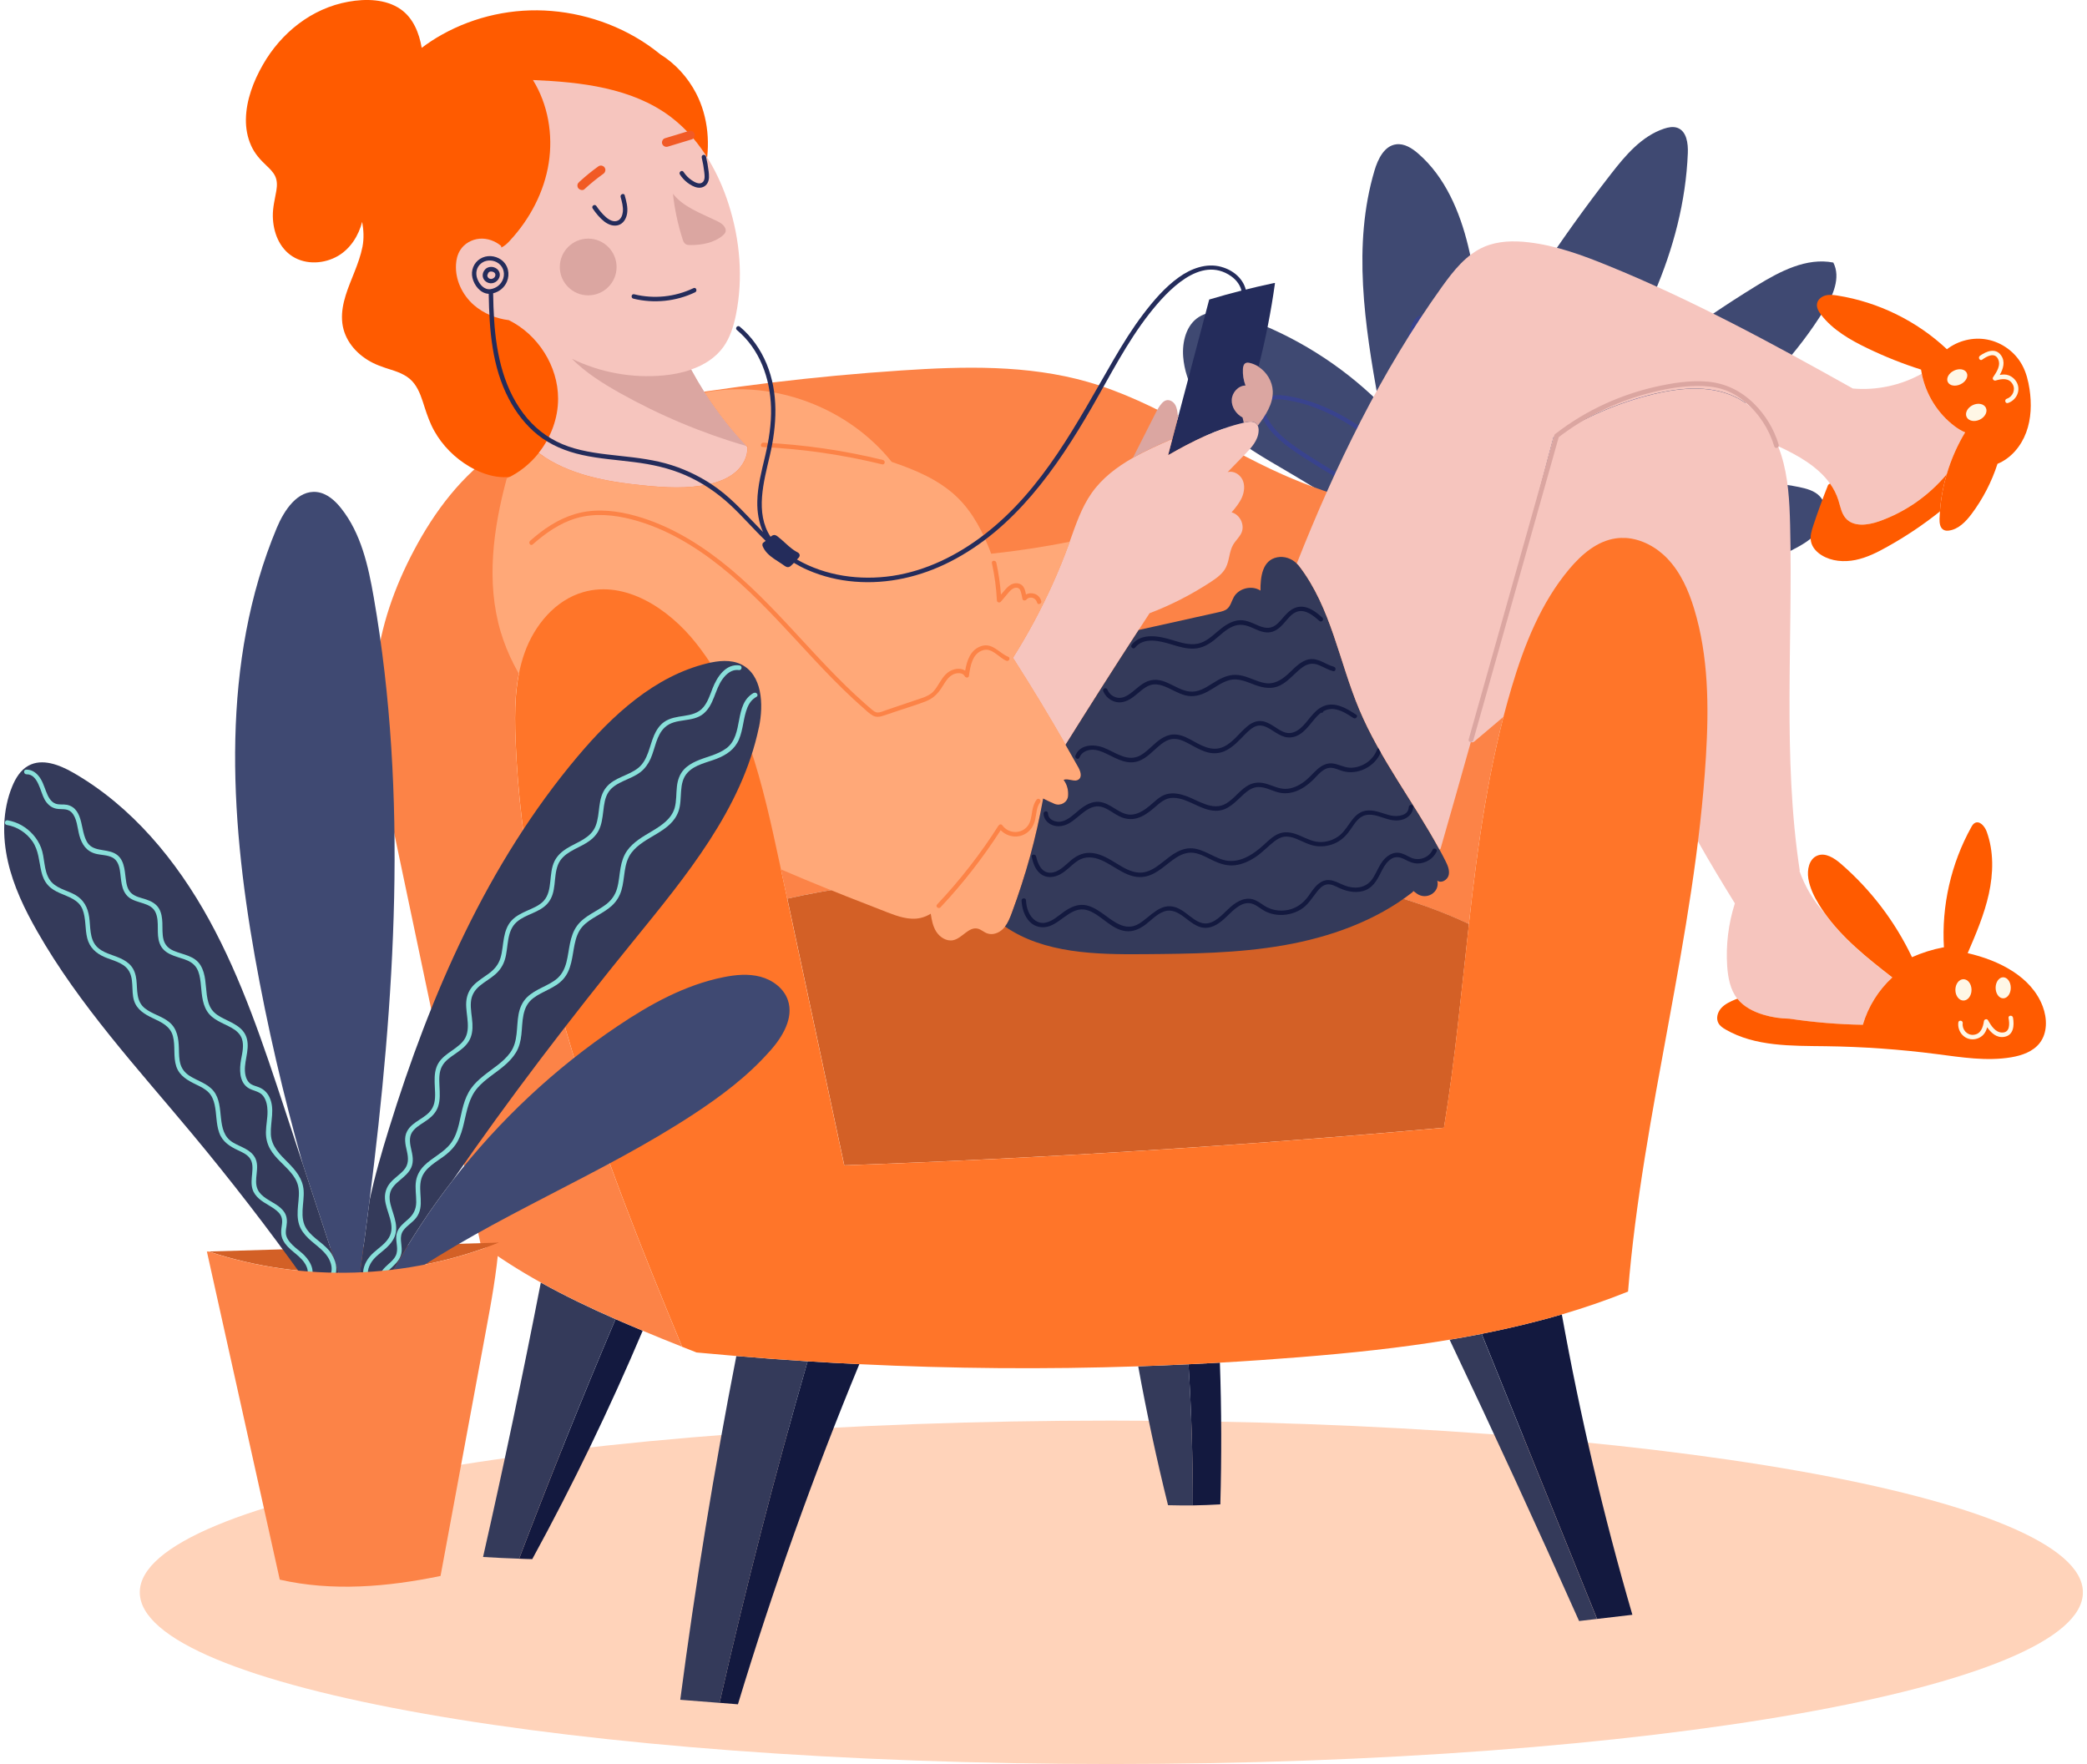 <svg width="252" height="213" viewBox="0 0 252 213" fill="none" xmlns="http://www.w3.org/2000/svg">
<g clip-path="url(#clip0_84_3341)">
<path d="M134.192 212.994C198.983 212.994 251.506 203.712 251.506 192.261C251.506 180.81 198.983 171.528 134.192 171.528C69.402 171.528 16.879 180.81 16.879 192.261C16.879 203.712 69.402 212.994 134.192 212.994Z" fill="#FFD3BA"/>
<path d="M219.711 63.909C218.879 65.084 217.572 65.814 216.295 66.467C206.148 71.714 195.092 75.204 183.769 76.742C174.851 69.399 165.364 62.757 155.413 56.911C152.609 55.267 149.751 53.658 147.369 51.45C144.993 49.236 143.116 46.31 142.866 43.075C142.729 41.264 143.234 39.228 144.773 38.267C146.377 37.258 148.468 37.751 150.25 38.38C156.298 40.54 161.859 44.013 166.451 48.5C164.794 39.252 163.291 29.589 165.97 20.579C166.386 19.19 167.146 17.617 168.578 17.427C169.564 17.296 170.497 17.89 171.245 18.543C174.495 21.356 176.259 25.529 177.275 29.702C178.576 35.038 178.838 40.617 178.048 46.054C182.86 37.282 188.373 28.901 194.522 21.006C196.268 18.756 198.223 16.442 200.92 15.539C201.449 15.361 202.031 15.249 202.554 15.438C203.658 15.848 203.849 17.314 203.801 18.495C203.326 30.195 197.813 41.163 190.803 50.542C197.379 44.523 204.538 39.133 212.136 34.474C214.94 32.753 218.136 31.073 221.368 31.702C222.301 33.524 221.321 35.715 220.245 37.454C213.912 47.681 203.795 55.118 192.9 60.247C200.926 58.691 209.201 57.208 217.215 58.804C218.136 58.994 219.111 59.249 219.746 59.938C220.721 61 220.536 62.745 219.711 63.921V63.909Z" fill="#3F4972"/>
<path d="M210.71 64.099C210.586 63.458 209.926 63.09 209.356 62.894C208.583 62.633 207.728 62.532 206.92 62.425C203.617 61.968 200.26 62.069 196.939 62.306C193.387 62.562 189.84 62.959 186.276 63.025C192.228 58.543 198.864 54.946 204.33 49.841C205.019 49.2 205.684 48.536 206.326 47.847C206.867 47.271 207.538 46.66 207.853 45.918C208.102 45.33 207.972 44.63 207.312 44.398C206.593 44.143 205.672 44.511 204.971 44.707C201.401 45.722 198.128 47.544 194.931 49.384C191.319 51.468 187.791 53.7 184.351 56.05C185.652 53.272 186.953 50.494 188.224 47.705C188.907 46.209 189.585 44.707 190.25 43.205C190.856 41.834 191.468 40.463 191.866 39.021C192.056 38.32 192.222 37.584 192.246 36.854C192.264 36.29 192.098 35.626 191.474 35.471C190.975 35.347 190.482 35.649 190.102 35.946C189.472 36.445 188.866 36.979 188.278 37.525C185.842 39.769 183.685 42.291 181.707 44.945C179.628 47.728 177.745 50.643 175.873 53.563C175.606 48.773 175.267 43.799 173.289 39.371C173.087 38.92 172.82 38.445 172.374 38.202C171.958 37.97 171.459 38.018 171.091 38.315C170.675 38.653 170.467 39.181 170.307 39.68C170.128 40.249 169.968 40.825 169.837 41.407C169.315 43.74 169.202 46.155 169.297 48.536C169.398 51.064 169.742 53.575 170.105 56.08C166.326 52.875 162.31 49.616 157.469 48.257C156.863 48.084 156.245 47.942 155.627 47.841C155.021 47.74 154.391 47.651 153.773 47.746C153.233 47.829 152.698 48.067 152.413 48.559C152.128 49.04 152.169 49.61 152.336 50.126C152.746 51.397 153.756 52.471 154.754 53.32C155.882 54.281 157.154 55.077 158.407 55.866C161.354 57.724 164.407 59.392 167.467 61.054C167.758 61.214 167.954 60.739 167.669 60.579C165.114 59.184 162.554 57.795 160.065 56.288C158.829 55.54 157.605 54.768 156.423 53.943C155.342 53.183 154.284 52.334 153.518 51.242C153.167 50.744 152.811 50.162 152.734 49.545C152.651 48.88 153.06 48.423 153.69 48.28C154.272 48.15 154.878 48.239 155.455 48.328C156.037 48.423 156.619 48.547 157.189 48.702C159.536 49.337 161.722 50.477 163.748 51.806C166.065 53.332 168.198 55.118 170.307 56.911C170.473 57.053 170.752 56.899 170.723 56.679C170.063 52.204 169.398 47.627 170.057 43.11C170.224 41.983 170.467 40.855 170.824 39.769C170.966 39.335 171.192 38.688 171.697 38.57C172.255 38.439 172.618 39.092 172.808 39.508C173.788 41.65 174.335 43.995 174.697 46.31C175.113 48.981 175.267 51.687 175.422 54.388C175.434 54.602 175.76 54.703 175.879 54.519C179.242 49.254 182.652 43.935 187.042 39.448C188.129 38.338 189.27 37.21 190.523 36.285C190.719 36.142 190.945 35.982 191.195 35.958C191.599 35.916 191.735 36.308 191.753 36.641C191.795 37.311 191.611 38.035 191.45 38.676C191.1 40.054 190.523 41.359 189.953 42.659C189.317 44.108 188.67 45.55 188.01 46.992C186.537 50.239 185.022 53.462 183.507 56.691C183.394 56.929 183.697 57.136 183.893 57C187.03 54.827 190.25 52.756 193.535 50.809C196.619 48.981 199.749 47.141 203.106 45.876C203.932 45.568 204.769 45.289 205.625 45.069C206.094 44.945 207.609 44.47 207.484 45.443C207.449 45.734 207.265 46.007 207.086 46.239C206.807 46.595 206.492 46.933 206.189 47.265C205.56 47.954 204.9 48.625 204.223 49.266C201.573 51.77 198.609 53.919 195.603 55.973C192.175 58.318 188.664 60.549 185.367 63.084C185.147 63.25 185.301 63.547 185.551 63.547C192.009 63.529 198.437 62.235 204.9 62.728C205.696 62.787 206.492 62.876 207.282 62.995C208.013 63.108 208.821 63.185 209.498 63.499C209.772 63.624 210.092 63.82 210.199 64.117C210.336 64.502 210.027 64.835 209.778 65.096C209.142 65.761 208.346 66.271 207.526 66.687C205.922 67.506 204.205 68.141 202.524 68.788C200.831 69.435 199.114 70.046 197.391 70.61C193.47 71.892 189.478 72.949 185.438 73.78C185.117 73.845 185.171 74.356 185.497 74.29C189.234 73.519 192.929 72.563 196.559 71.412C198.383 70.836 200.195 70.207 201.989 69.536C203.771 68.865 205.571 68.189 207.294 67.369C208.12 66.978 208.928 66.526 209.623 65.933C210.146 65.488 210.877 64.871 210.722 64.099H210.71Z" fill="#39438E"/>
<path d="M197.106 194.973C195.686 195.14 194.266 195.306 192.846 195.472C188.195 183.993 183.561 172.525 178.909 161.051C182.171 160.404 185.408 159.639 188.587 158.707C190.791 170.934 193.63 183.049 197.106 194.973Z" fill="#13193F"/>
<path d="M147.298 164.53C147.5 170.234 147.512 175.938 147.351 181.642C146.246 181.707 145.135 181.749 144.03 181.767C144.03 176.086 143.858 170.4 143.508 164.726C144.773 164.666 146.032 164.601 147.298 164.53Z" fill="#13193F"/>
<path d="M97.526 164.364C99.605 164.5 101.684 164.613 103.763 164.708C98.209 178.146 93.32 191.863 89.102 205.782C88.365 205.723 87.628 205.67 86.886 205.604C90.034 191.757 93.581 178.004 97.52 164.358L97.526 164.364Z" fill="#13193F"/>
<path d="M74.327 159.277C75.414 159.751 76.507 160.214 77.606 160.671C73.62 170.079 69.17 179.286 64.269 188.254C63.74 188.242 63.211 188.231 62.683 188.201C66.39 178.49 70.269 168.845 74.327 159.277Z" fill="#13193F"/>
<path d="M192.846 195.472C192.121 195.555 191.397 195.638 190.672 195.727C185.598 184.337 180.388 173.018 175.036 161.758C176.331 161.544 177.62 161.307 178.903 161.057C183.555 172.531 188.189 183.999 192.84 195.478L192.846 195.472Z" fill="#343A5A"/>
<path d="M143.514 164.726C143.864 170.394 144.036 176.086 144.036 181.767C143.032 181.779 142.04 181.767 141.036 181.743C139.658 176.193 138.458 170.602 137.436 164.975C139.462 164.91 141.494 164.826 143.514 164.726Z" fill="#343A5A"/>
<path d="M97.526 164.364C93.581 178.004 90.04 191.762 86.891 205.61C85.305 205.486 83.725 205.355 82.139 205.236C83.963 191.329 86.22 177.487 88.911 163.729C91.781 163.978 94.656 164.186 97.531 164.37L97.526 164.364Z" fill="#343A5A"/>
<path d="M65.303 154.855C68.225 156.481 71.249 157.929 74.327 159.277C70.263 168.845 66.384 178.484 62.683 188.201C61.227 188.154 59.778 188.082 58.328 187.993C60.823 176.989 63.146 165.937 65.303 154.855Z" fill="#343A5A"/>
<path d="M77.606 160.672C76.507 160.22 75.42 159.752 74.327 159.277C71.249 157.923 68.219 156.475 65.303 154.855C62.784 153.454 60.342 151.916 58.025 150.195C54.49 133.38 50.956 116.558 47.421 99.748C46.102 93.462 44.771 87.058 45.419 80.671C45.929 75.685 47.635 70.877 49.987 66.449C52.482 61.725 55.797 57.326 60.223 54.341C65.338 50.892 71.552 49.562 77.636 48.494C87.949 46.684 98.363 45.425 108.813 44.731C116.364 44.226 124.075 44.031 131.353 46.114C139.717 48.518 146.941 53.777 154.896 57.303C167.794 63.025 182.194 64.04 196.322 64.74L196.31 64.96C195.9 64.942 195.502 64.96 195.092 65.013C192.834 65.339 190.975 66.954 189.502 68.693C186.068 72.771 184.06 77.852 182.539 82.956C179.765 92.275 178.446 101.891 177.364 111.572C170.645 108.414 163.279 106.61 155.876 105.725C146.175 104.556 136.367 104.883 126.6 105.274C116.025 105.69 105.35 106.194 95.048 108.509C94.733 107.043 94.424 105.589 94.11 104.123C92.12 94.804 89.963 85.123 84.04 77.656C80.761 73.519 75.539 70.046 70.459 71.483C67.043 72.444 64.512 75.501 63.33 78.843C62.142 82.191 62.1 85.823 62.249 89.373C63.247 114.807 72.598 139.078 82.359 162.612C80.766 161.977 79.174 161.336 77.594 160.672H77.606Z" fill="#FC8347"/>
<path d="M177.376 111.56C176.455 119.74 175.707 127.948 174.376 136.057L174.388 136.157C150.286 138.324 126.125 139.838 101.946 140.704C99.647 129.973 97.359 119.235 95.066 108.503C105.367 106.188 116.043 105.684 126.618 105.268C136.379 104.877 146.193 104.544 155.894 105.72C163.297 106.604 170.663 108.408 177.382 111.566L177.376 111.56Z" fill="#D36026"/>
<path d="M85.109 20.739C84.385 24.01 82.691 26.983 80.464 29.464C78.224 31.951 75.485 33.981 72.574 35.626C69.651 37.264 66.509 38.498 63.259 39.288C63.912 39.697 64.524 40.166 65.071 40.712C66.52 42.149 67.566 43.995 68.012 45.995C68.469 48.073 68.237 50.269 67.435 52.239C66.633 54.198 65.196 56.092 63.277 57.065C61.138 58.151 58.661 57.492 56.694 56.341C54.93 55.308 53.433 53.812 52.435 52.026C51.924 51.112 51.585 50.144 51.264 49.153C50.956 48.185 50.658 47.188 50.047 46.357C49.357 45.413 48.318 44.986 47.236 44.648C46.238 44.333 45.258 44.013 44.367 43.449C42.662 42.38 41.409 40.695 41.302 38.641C41.189 36.611 42.074 34.688 42.799 32.842C43.191 31.851 43.559 30.847 43.767 29.803C43.963 28.788 43.91 27.797 43.731 26.787C43.298 28.449 42.323 30.016 40.826 30.895C39.181 31.857 36.989 32.005 35.337 30.972C33.691 29.939 32.978 27.986 32.943 26.117C32.925 25.042 33.192 24.051 33.371 23.006C33.472 22.407 33.483 21.796 33.21 21.238C32.967 20.757 32.569 20.365 32.182 20.003C31.416 19.279 30.751 18.549 30.317 17.569C29.872 16.578 29.675 15.48 29.693 14.4C29.729 12.091 30.602 9.806 31.743 7.817C33.941 3.965 37.636 0.997 42.068 0.208C44.141 -0.166 46.583 -0.137 48.377 1.116C49.904 2.178 50.617 4.001 50.92 5.775C51.692 5.194 52.506 4.659 53.356 4.185C57.372 1.941 62.005 0.944 66.592 1.324C71.273 1.709 75.937 3.484 79.596 6.452C79.638 6.482 79.679 6.523 79.721 6.553C81.545 7.681 83.042 9.331 84.04 11.242C85.555 14.15 85.804 17.564 85.109 20.739Z" fill="#FF5B00"/>
<path d="M153.827 34.165L153.952 34.183C153.482 37.578 152.817 40.956 151.961 44.286C151.647 44.09 151.308 43.935 150.946 43.846C150.767 43.805 150.577 43.775 150.411 43.858C150.167 43.983 150.102 44.292 150.084 44.565C150.048 45.241 150.149 45.93 150.399 46.565C149.52 46.577 148.771 47.408 148.736 48.292C148.694 49.171 149.27 50.014 150.043 50.429L150.191 51.046C146.959 51.8 143.971 53.29 141.078 54.952L141.054 54.91L141.535 53.088L142.308 50.156C143.543 45.491 144.779 40.831 146.009 36.166C148.587 35.394 151.189 34.735 153.827 34.177V34.165Z" fill="#242C5B"/>
<path d="M141.072 54.946C143.965 53.278 146.953 51.788 150.185 51.04C150.256 51.023 150.322 51.011 150.387 50.993C150.815 50.898 151.326 50.833 151.664 51.123C151.753 51.207 151.825 51.307 151.878 51.414C151.961 51.61 151.991 51.842 151.973 52.061C151.914 53.165 151.1 54.068 150.322 54.857C149.621 55.575 148.926 56.293 148.231 57.006C148.938 56.804 149.716 57.267 150.031 57.932C150.346 58.596 150.25 59.392 149.959 60.063C149.662 60.733 149.187 61.309 148.712 61.861C149.698 62.116 150.31 63.327 149.93 64.271C149.698 64.841 149.193 65.256 148.89 65.79C148.409 66.627 148.456 67.684 148.011 68.539C147.631 69.275 146.918 69.785 146.223 70.248C143.894 71.774 141.41 73.056 138.808 74.041C138.369 74.712 137.929 75.388 137.49 76.065C134.501 80.659 131.561 85.277 128.661 89.925C126.701 86.5 124.651 83.111 122.525 79.775C122.453 79.662 122.382 79.549 122.299 79.436C124.075 76.629 125.649 73.691 127.028 70.658C127.776 69.008 128.459 67.334 129.077 65.63C129.107 65.559 129.125 65.488 129.155 65.422C129.891 63.386 130.568 61.303 131.81 59.54C133.087 57.718 134.864 56.383 136.806 55.273C138.286 54.441 139.866 53.735 141.411 53.059L141.535 53.088L141.054 54.91L141.078 54.952L141.072 54.946Z" fill="#F6C5BE"/>
<path d="M151.955 44.28C152.954 44.921 153.643 46.049 153.684 47.236C153.732 48.785 152.811 50.156 151.878 51.403C151.825 51.296 151.754 51.195 151.664 51.112C151.332 50.821 150.821 50.886 150.387 50.981C150.316 50.999 150.25 51.011 150.185 51.029L150.037 50.411C149.264 49.99 148.688 49.153 148.73 48.274C148.765 47.396 149.514 46.559 150.393 46.547C150.144 45.912 150.043 45.224 150.078 44.547C150.102 44.28 150.161 43.965 150.405 43.84C150.565 43.757 150.761 43.787 150.94 43.829C151.302 43.918 151.647 44.072 151.955 44.268V44.28Z" fill="#DBA6A1"/>
<path d="M142.308 50.144L141.535 53.076L141.411 53.047C139.866 53.723 138.286 54.43 136.806 55.261C137.697 53.492 138.589 51.735 139.486 49.972C139.711 49.527 139.943 49.076 140.282 48.702C140.424 48.547 140.591 48.399 140.799 48.34C141.22 48.215 141.672 48.488 141.892 48.862C142.117 49.236 142.165 49.681 142.213 50.114L142.302 50.144H142.308Z" fill="#DBA6A1"/>
<path d="M90.236 53.961C90.313 55.106 89.701 56.234 88.828 56.988C87.919 57.765 86.767 58.199 85.596 58.46C83.012 59.036 80.321 58.875 77.689 58.608C73.245 58.163 68.629 57.35 65.041 54.691C66.514 52.833 67.394 50.506 67.388 48.132C67.388 44.203 64.958 40.392 61.441 38.659C59.891 38.463 58.387 37.851 57.217 36.831C55.827 35.62 54.954 33.791 55.061 31.951C55.09 31.34 55.239 30.729 55.566 30.206C56.059 29.411 56.968 28.901 57.906 28.823C58.845 28.746 59.801 29.09 60.514 29.702L60.532 29.886C60.942 29.702 61.287 29.363 61.59 29.031C63.99 26.437 65.713 23.167 66.259 19.671C66.794 16.246 66.176 12.613 64.352 9.663C70.162 9.906 76.293 10.601 80.945 14.079C82.852 15.516 84.408 17.344 85.632 19.398C86.63 21.065 87.414 22.87 87.996 24.71C89.357 28.984 89.755 33.602 88.864 38C88.585 39.377 88.163 40.748 87.349 41.888C86.398 43.211 85.002 44.078 83.446 44.618C83.957 45.562 84.497 46.482 85.074 47.384C85.864 48.613 86.713 49.806 87.616 50.951C88.406 51.954 89.244 52.922 90.123 53.848C90.153 53.883 90.195 53.925 90.224 53.961H90.236Z" fill="#F6C5BE"/>
<path d="M87.628 50.957C88.418 51.96 89.256 52.928 90.135 53.854C84.794 52.311 79.644 50.144 74.802 47.426C72.746 46.268 70.721 44.992 69.051 43.318C72.461 44.974 76.329 45.686 80.101 45.33C81.23 45.229 82.382 45.01 83.458 44.624C83.969 45.568 84.509 46.488 85.085 47.39C85.876 48.619 86.725 49.812 87.628 50.957Z" fill="#DBA6A1"/>
<path d="M130.277 94.091C129.79 94.495 129.024 93.931 128.436 94.163C128.858 94.715 129.036 95.433 128.97 96.121C128.893 96.893 128.044 97.35 127.331 97.053C126.867 96.858 126.41 96.644 125.964 96.412C125.115 101.113 123.849 105.737 122.18 110.219C121.966 110.8 121.734 111.382 121.36 111.869C121.295 111.952 121.23 112.035 121.158 112.112C120.665 112.634 119.881 112.949 119.204 112.7C118.794 112.557 118.467 112.219 118.039 112.124C116.952 111.887 116.192 113.275 115.11 113.519C114.297 113.697 113.471 113.169 113.037 112.468C112.639 111.827 112.497 111.073 112.384 110.325C111.997 110.563 111.582 110.741 111.13 110.842C109.746 111.145 108.338 110.622 107.025 110.112C93.89 105.013 80.422 99.713 70.014 90.222C65.796 86.375 62.083 81.745 60.455 76.279C58.673 70.284 59.552 63.808 61.191 57.76C62.694 57.071 64.019 55.997 65.053 54.697C68.641 57.356 73.251 58.169 77.701 58.614C80.333 58.881 83.024 59.042 85.608 58.466C86.773 58.205 87.931 57.771 88.84 56.994C89.713 56.24 90.325 55.112 90.248 53.967C90.248 53.937 90.248 53.913 90.248 53.884C90.218 53.884 90.183 53.866 90.153 53.854C89.274 52.928 88.436 51.966 87.646 50.957C86.743 49.812 85.894 48.619 85.103 47.39C93.385 45.793 102.415 49.194 107.673 55.771C110.56 56.745 113.435 57.955 115.615 60.074C117.522 61.938 118.734 64.336 119.685 66.859C122.869 66.52 126.042 66.034 129.178 65.41C129.149 65.482 129.131 65.553 129.101 65.618C128.483 67.322 127.8 68.996 127.052 70.646C125.673 73.679 124.093 76.617 122.323 79.425C122.406 79.537 122.477 79.65 122.548 79.763C124.675 83.099 126.725 86.488 128.685 89.913C129.202 90.809 129.713 91.711 130.218 92.62C130.473 93.088 130.705 93.747 130.295 94.086L130.277 94.091Z" fill="#FFA878"/>
<path d="M125.18 96.537C124.847 96.976 124.711 97.493 124.622 98.033C124.527 98.603 124.467 99.22 124.111 99.701C123.333 100.745 121.776 100.692 121.028 99.647C120.897 99.469 120.671 99.523 120.564 99.689C118.402 103.09 115.918 106.277 113.15 109.21C112.912 109.459 113.328 109.803 113.56 109.554C116.269 106.681 118.693 103.559 120.831 100.241C121.675 101.107 123.059 101.28 124.057 100.508C124.574 100.11 124.859 99.558 125.002 98.929C125.156 98.241 125.145 97.469 125.59 96.887C125.798 96.614 125.388 96.264 125.18 96.543V96.537Z" fill="#FC8347"/>
<path d="M121.729 79.3C120.6 78.819 119.804 77.531 118.414 78.036C117.16 78.493 116.75 79.775 116.542 80.98C116.18 80.742 115.71 80.695 115.247 80.814C114.392 81.027 113.904 81.686 113.465 82.398C113.221 82.796 112.984 83.206 112.657 83.538C112.271 83.924 111.76 84.132 111.255 84.304C110.108 84.701 108.962 85.081 107.809 85.467L106.924 85.77C106.633 85.871 106.306 86.031 105.997 86.031C105.7 86.031 105.474 85.841 105.261 85.663C105.029 85.467 104.797 85.265 104.565 85.064C103.722 84.328 102.908 83.562 102.106 82.784C100.49 81.205 98.945 79.555 97.413 77.893C94.46 74.706 91.525 71.471 88.187 68.681C85.038 66.058 81.521 63.802 77.6 62.544C75.461 61.855 73.168 61.446 70.923 61.748C68.814 62.033 66.918 63.007 65.243 64.283C64.815 64.609 64.406 64.954 64.007 65.304C63.752 65.529 64.061 65.969 64.316 65.743C65.861 64.378 67.596 63.155 69.598 62.567C71.79 61.932 74.131 62.152 76.311 62.722C80.279 63.755 83.874 65.903 87.052 68.444C90.355 71.079 93.248 74.172 96.112 77.264C97.591 78.867 99.064 80.469 100.597 82.024C101.369 82.808 102.154 83.574 102.956 84.322C103.36 84.695 103.763 85.064 104.179 85.425C104.56 85.758 104.946 86.156 105.391 86.399C105.867 86.66 106.324 86.53 106.805 86.369C107.376 86.179 107.946 85.984 108.516 85.794C109.615 85.42 110.744 85.093 111.819 84.666C112.734 84.304 113.293 83.704 113.798 82.885C114.237 82.173 114.689 81.389 115.609 81.288C115.942 81.253 116.316 81.324 116.483 81.645C116.596 81.858 116.958 81.888 117 81.597C117.16 80.451 117.398 78.89 118.705 78.505C119.798 78.184 120.606 79.395 121.509 79.781C121.83 79.917 122.055 79.431 121.74 79.294L121.729 79.3Z" fill="#FC8347"/>
<path d="M106.615 55.54C101.886 54.382 97.05 53.682 92.185 53.45C91.846 53.432 91.745 53.961 92.09 53.978C96.955 54.21 101.791 54.91 106.52 56.068C106.859 56.151 106.954 55.623 106.615 55.54Z" fill="#FC8347"/>
<path d="M125.727 72.575C125.507 71.726 124.586 71.417 123.885 71.779C123.82 71.429 123.737 71.061 123.529 70.794C123.291 70.491 122.887 70.379 122.513 70.438C122.091 70.503 121.758 70.776 121.479 71.079C121.265 71.311 121.063 71.548 120.861 71.791C120.766 70.497 120.582 69.209 120.303 67.939C120.231 67.607 119.691 67.648 119.768 67.987C120.095 69.476 120.297 70.984 120.374 72.504C120.386 72.741 120.701 72.824 120.849 72.652C121.105 72.349 121.36 72.041 121.622 71.738C121.847 71.471 122.079 71.168 122.412 71.026C122.709 70.901 123.047 70.948 123.19 71.263C123.339 71.59 123.38 71.987 123.463 72.332C123.511 72.539 123.802 72.545 123.921 72.409C124.36 71.928 125.073 72.165 125.228 72.765C125.311 73.097 125.816 72.907 125.733 72.575H125.727Z" fill="#FC8347"/>
<path d="M170.663 107.583L170.55 107.732C166.089 111.21 160.588 113.157 155.015 114.136C149.443 115.11 143.757 115.163 138.096 115.21C132.315 115.258 126.065 115.127 121.354 111.875C121.729 111.394 121.96 110.806 122.174 110.225C123.843 105.743 125.115 101.119 125.958 96.418C126.404 96.65 126.861 96.863 127.325 97.059C128.038 97.362 128.887 96.905 128.964 96.127C129.03 95.433 128.852 94.721 128.43 94.169C129.018 93.937 129.778 94.501 130.271 94.097C130.687 93.759 130.456 93.1 130.194 92.631C129.689 91.723 129.178 90.821 128.661 89.925C131.567 85.277 134.501 80.659 137.49 76.065C140.709 75.347 143.929 74.635 147.155 73.916C147.518 73.833 147.892 73.75 148.177 73.513C148.599 73.156 148.712 72.569 148.985 72.082C149.591 71.014 151.165 70.634 152.199 71.311C152.187 69.672 152.413 67.63 154.237 67.286C155.092 67.126 155.96 67.435 156.583 68.046C156.69 68.141 156.797 68.254 156.892 68.378C160.742 73.406 161.698 79.858 164.116 85.633C166.635 91.64 170.705 96.846 173.812 102.574C174.055 103.019 174.293 103.464 174.519 103.915C174.792 104.455 175.059 105.061 174.929 105.648C174.798 106.236 174.043 106.699 173.556 106.331V106.36C173.871 107.743 172.255 108.723 171.097 107.91C170.954 107.809 170.806 107.702 170.669 107.589L170.663 107.583Z" fill="#343A5A"/>
<path d="M172.98 102.621C172.517 103.571 171.352 103.986 170.39 103.565C169.891 103.345 169.427 103.019 168.869 102.965C168.376 102.918 167.895 103.108 167.503 103.41C166.629 104.093 166.344 105.155 165.762 106.052C165.085 107.09 163.968 107.346 162.809 107.061C161.817 106.817 160.885 105.975 159.815 106.36C158.948 106.675 158.449 107.571 157.932 108.272C157.326 109.085 156.53 109.661 155.526 109.868C154.534 110.07 153.5 109.898 152.645 109.346C152.187 109.049 151.748 108.699 151.207 108.568C150.666 108.438 150.102 108.557 149.615 108.8C148.587 109.304 147.922 110.254 147.025 110.925C146.573 111.263 146.044 111.536 145.462 111.501C145.011 111.471 144.589 111.257 144.215 111.014C143.49 110.533 142.854 109.874 142.016 109.572C140.133 108.895 138.939 110.682 137.519 111.536C135.832 112.551 134.371 111.162 133.04 110.23C132.398 109.785 131.685 109.352 130.895 109.269C130.016 109.186 129.238 109.56 128.531 110.046C127.83 110.533 127.135 111.216 126.273 111.4C125.299 111.607 124.539 110.931 124.182 110.076C123.998 109.637 123.909 109.18 123.885 108.705C123.867 108.361 123.333 108.408 123.35 108.752C123.398 109.678 123.695 110.652 124.36 111.317C124.996 111.958 125.923 112.118 126.76 111.809C128.382 111.204 129.588 109.21 131.519 109.975C133.076 110.593 134.192 112.213 135.921 112.427C136.818 112.539 137.614 112.165 138.315 111.637C139.016 111.109 139.658 110.391 140.496 110.076C142.397 109.358 143.579 111.869 145.361 112.023C146.478 112.118 147.387 111.376 148.141 110.646C148.967 109.851 150.078 108.646 151.35 109.174C151.878 109.394 152.306 109.803 152.817 110.052C153.251 110.266 153.726 110.403 154.207 110.45C155.187 110.551 156.185 110.337 157.035 109.833C157.92 109.304 158.401 108.456 159.019 107.672C159.298 107.322 159.631 106.948 160.077 106.823C160.688 106.645 161.259 107.019 161.793 107.257C162.762 107.69 163.962 107.898 164.966 107.447C165.994 106.978 166.421 105.951 166.914 105.007C167.182 104.497 167.515 103.992 168.014 103.689C168.578 103.345 169.119 103.511 169.665 103.79C170.152 104.04 170.622 104.259 171.18 104.259C171.655 104.259 172.125 104.111 172.529 103.867C172.938 103.624 173.259 103.256 173.467 102.835C173.622 102.526 173.135 102.294 172.98 102.603V102.621Z" fill="#13193F"/>
<path d="M170.099 97.481C170.051 98.519 168.715 98.632 167.96 98.472C167.039 98.27 166.178 97.819 165.215 97.855C163.403 97.926 162.994 99.814 161.823 100.811C161.193 101.345 160.386 101.642 159.56 101.671C158.621 101.701 157.819 101.268 156.981 100.906C156.233 100.579 155.431 100.354 154.623 100.591C153.833 100.828 153.227 101.434 152.639 101.974C151.308 103.203 149.526 104.39 147.637 103.802C146.104 103.327 144.785 102.105 143.08 102.502C141.684 102.829 140.692 103.968 139.539 104.722C138.915 105.126 138.22 105.423 137.46 105.357C136.515 105.28 135.666 104.776 134.876 104.289C133.967 103.737 133.028 103.137 131.947 103.001C130.955 102.87 130.105 103.226 129.351 103.85C128.614 104.455 127.842 105.369 126.796 105.375C125.756 105.375 125.299 104.271 125.109 103.416C125.038 103.084 124.497 103.126 124.574 103.464C124.735 104.2 125.002 104.983 125.608 105.482C126.297 106.052 127.2 105.987 127.96 105.595C128.78 105.173 129.363 104.443 130.123 103.939C131.026 103.345 132.042 103.452 132.992 103.862C134.703 104.598 136.272 106.248 138.292 105.838C139.759 105.541 140.787 104.348 141.999 103.565C142.634 103.155 143.353 102.87 144.125 102.971C145.005 103.09 145.777 103.577 146.567 103.945C147.369 104.319 148.201 104.574 149.098 104.473C150.019 104.372 150.874 103.968 151.635 103.458C152.437 102.918 153.078 102.211 153.839 101.618C154.195 101.345 154.593 101.096 155.045 101.03C155.526 100.959 156.007 101.078 156.453 101.25C157.29 101.576 158.075 102.063 158.989 102.164C159.821 102.259 160.671 102.099 161.413 101.713C162.162 101.327 162.679 100.734 163.148 100.045C163.6 99.386 164.081 98.585 164.93 98.413C165.952 98.205 166.95 98.799 167.93 98.994C168.75 99.161 169.641 99.06 170.241 98.413C170.503 98.134 170.622 97.795 170.639 97.415C170.657 97.071 170.117 97.119 170.105 97.463L170.099 97.481Z" fill="#13193F"/>
<path d="M166.279 90.495C165.81 91.777 164.544 92.649 163.184 92.697C162.394 92.726 161.752 92.311 160.997 92.192C160.243 92.073 159.595 92.412 159.049 92.904C158.49 93.403 158.027 93.985 157.415 94.424C156.768 94.893 156.001 95.255 155.187 95.249C154.373 95.249 153.637 94.839 152.87 94.626C152.211 94.442 151.522 94.436 150.898 94.733C149.775 95.267 149.11 96.394 148.052 97.018C146.448 97.968 144.737 96.662 143.24 96.121C142.48 95.848 141.66 95.676 140.864 95.89C140.05 96.11 139.48 96.745 138.85 97.267C138.25 97.76 137.561 98.246 136.771 98.347C136.004 98.448 135.339 98.074 134.709 97.689C134.08 97.297 133.432 96.869 132.672 96.816C131.804 96.757 131.038 97.214 130.384 97.736C129.719 98.27 129.083 98.953 128.234 99.178C127.545 99.362 126.558 99.018 126.541 98.199C126.535 97.855 125.994 97.902 126.006 98.246C126.024 98.893 126.487 99.398 127.069 99.624C127.735 99.879 128.418 99.76 129.036 99.434C130.396 98.709 131.561 96.798 133.319 97.522C133.973 97.795 134.525 98.246 135.155 98.561C135.838 98.899 136.569 99 137.305 98.787C138.072 98.567 138.737 98.074 139.331 97.564C140.038 96.964 140.668 96.323 141.66 96.335C143.502 96.353 144.951 97.873 146.805 97.896C148.296 97.914 149.187 96.78 150.197 95.878C150.69 95.439 151.26 95.041 151.944 95.029C152.769 95.017 153.53 95.457 154.308 95.664C155.906 96.092 157.403 95.279 158.526 94.186C159.144 93.587 159.815 92.625 160.79 92.709C161.259 92.75 161.687 92.981 162.132 93.106C162.5 93.213 162.893 93.249 163.279 93.231C164.794 93.154 166.243 92.156 166.766 90.726C166.885 90.406 166.398 90.174 166.279 90.495Z" fill="#13193F"/>
<path d="M163.742 86.286C162.613 85.532 161.193 84.683 159.809 85.265C158.562 85.787 158.009 87.099 157.023 87.93C156.518 88.358 155.906 88.637 155.241 88.459C154.7 88.316 154.231 87.96 153.767 87.663C153.322 87.384 152.841 87.111 152.306 87.064C151.67 87.01 151.1 87.289 150.619 87.687C149.656 88.476 148.92 89.61 147.773 90.156C146.294 90.862 144.91 89.919 143.632 89.236C143.026 88.916 142.367 88.648 141.672 88.684C141.149 88.708 140.662 88.91 140.222 89.189C139.331 89.758 138.672 90.643 137.751 91.177C136.183 92.091 134.715 90.839 133.278 90.281C132.107 89.824 130.384 89.847 129.856 91.236C129.731 91.557 130.218 91.788 130.343 91.468C130.563 90.886 131.139 90.584 131.739 90.53C132.422 90.471 133.081 90.756 133.682 91.046C134.87 91.628 136.135 92.382 137.496 91.889C138.47 91.533 139.165 90.72 139.943 90.067C140.317 89.752 140.715 89.462 141.185 89.307C141.838 89.1 142.498 89.278 143.092 89.563C144.345 90.162 145.539 91.106 147.019 90.928C148.207 90.785 149.092 89.936 149.894 89.123C150.351 88.66 150.809 88.132 151.379 87.806C151.926 87.497 152.472 87.562 153.013 87.835C153.952 88.31 154.801 89.183 155.948 89.028C157.397 88.832 158.134 87.414 159.049 86.464C159.191 86.316 159.346 86.179 159.506 86.061C159.524 86.061 159.542 86.072 159.566 86.072C159.708 86.072 159.78 85.983 159.797 85.877C160.184 85.663 160.617 85.556 161.104 85.621C161.948 85.734 162.714 86.227 163.409 86.69C163.695 86.88 164.045 86.47 163.754 86.28L163.742 86.286Z" fill="#13193F"/>
<path d="M159.679 74.575C159.025 73.999 158.259 73.37 157.356 73.263C156.613 73.18 155.983 73.501 155.461 73.999C154.967 74.468 154.587 75.068 154.035 75.477C153.334 76 152.585 75.822 151.843 75.495C151.076 75.157 150.304 74.777 149.437 74.913C148.498 75.062 147.72 75.65 147.013 76.249C146.312 76.843 145.587 77.519 144.654 77.715C143.632 77.929 142.587 77.596 141.613 77.3C140.02 76.813 137.87 76.332 136.652 77.846C136.432 78.113 136.848 78.463 137.062 78.19C138.119 76.872 140.086 77.394 141.452 77.81C142.361 78.089 143.3 78.374 144.262 78.309C145.153 78.249 145.914 77.828 146.603 77.288C147.316 76.724 147.963 76.041 148.807 75.661C149.662 75.275 150.417 75.448 151.237 75.81C151.926 76.118 152.662 76.48 153.441 76.326C154.07 76.201 154.558 75.774 154.973 75.317C155.449 74.795 155.9 74.106 156.601 73.863C157.623 73.507 158.615 74.356 159.322 74.979C159.584 75.21 159.928 74.795 159.667 74.569L159.679 74.575Z" fill="#13193F"/>
<path d="M161.045 80.499C160.011 80.22 159.144 79.377 158.003 79.621C156.964 79.846 156.233 80.754 155.472 81.431C154.67 82.149 153.791 82.677 152.674 82.464C151.617 82.262 150.678 81.662 149.609 81.514C148.646 81.377 147.779 81.704 146.959 82.179C146.133 82.654 145.331 83.295 144.381 83.473C142.409 83.835 140.906 81.68 138.915 82.149C137.941 82.38 137.264 83.164 136.486 83.734C136.082 84.031 135.612 84.286 135.095 84.262C134.484 84.233 133.943 83.823 133.717 83.265C133.586 82.944 133.081 83.128 133.212 83.455C133.581 84.351 134.537 84.945 135.511 84.778C136.414 84.624 137.074 83.959 137.757 83.407C138.113 83.117 138.5 82.838 138.945 82.707C139.414 82.57 139.907 82.636 140.365 82.784C141.315 83.105 142.147 83.704 143.127 83.959C144.084 84.203 144.981 83.954 145.831 83.496C146.686 83.034 147.476 82.386 148.433 82.125C149.532 81.823 150.577 82.351 151.587 82.719C152.579 83.075 153.589 83.247 154.569 82.76C155.645 82.226 156.346 81.217 157.314 80.54C157.926 80.113 158.55 80.024 159.245 80.303C159.821 80.54 160.35 80.873 160.962 81.039C161.294 81.128 161.39 80.6 161.057 80.511L161.045 80.499Z" fill="#13193F"/>
<path d="M223.721 46.909C226.59 47.164 229.531 46.529 232.05 45.123C232.537 47.621 233.963 49.925 236 51.456C236.398 51.753 236.82 52.026 237.284 52.21C236.339 53.777 235.596 55.468 235.074 57.231C232.929 59.825 230.066 61.831 226.881 62.947C225.527 63.422 223.798 63.654 222.853 62.567C222.342 61.98 222.218 61.161 221.98 60.413C221.748 59.665 221.398 58.994 220.964 58.383C219.515 56.347 217.097 54.97 214.703 53.872C213.764 51.527 212.219 49.402 210.027 48.179C206.938 46.446 203.124 46.749 199.684 47.568C195.383 48.601 191.272 50.388 187.571 52.815C184.381 65.019 181.083 77.193 177.673 89.337C176.444 93.724 175.196 98.11 173.937 102.496L173.812 102.568C170.711 96.84 166.635 91.634 164.116 85.627C161.693 79.852 160.742 73.4 156.892 68.372C156.803 68.248 156.696 68.135 156.583 68.04C161.223 56.299 166.784 44.855 174.133 34.599C175.505 32.693 177.032 30.747 179.188 29.809C180.875 29.079 182.788 29.043 184.618 29.263C187.915 29.654 191.058 30.806 194.129 32.058C204.36 36.219 214.085 41.514 223.715 46.903L223.721 46.909Z" fill="#F6C5BE"/>
<path d="M228.485 118.024C226.81 119.561 225.562 121.562 224.927 123.74C221.956 123.686 218.986 123.443 216.051 123.004C215 122.986 213.942 122.826 212.932 122.529C211.732 122.167 210.562 121.585 209.784 120.6C208.916 119.502 208.655 118.054 208.554 116.659C208.381 114.106 208.702 111.513 209.481 109.073C207.977 106.645 206.504 104.206 205.102 101.725C201.942 96.145 199.126 90.316 197.48 84.096C196.654 80.997 196.072 77.679 196.197 74.445C190.078 79.389 184.03 84.41 178.048 89.509C177.519 89.96 176.901 89.082 177.424 88.637C177.62 88.47 177.816 88.31 178.006 88.15C181.297 76.403 184.487 64.633 187.571 52.833C191.272 50.405 195.383 48.619 199.684 47.586C203.124 46.761 206.944 46.464 210.027 48.197C212.213 49.42 213.764 51.551 214.703 53.883C214.839 54.222 214.958 54.56 215.071 54.904C215.938 57.635 216.081 60.531 216.152 63.392C216.503 77.323 215.219 91.355 217.316 105.126L217.275 105.144C217.922 107.001 218.944 108.729 220.263 110.195C222.432 113.293 225.473 115.703 228.485 118.042V118.024Z" fill="#F6C5BE"/>
<path d="M234.723 114.391C234.426 109.376 235.579 104.277 238.026 99.873C238.133 99.677 238.252 99.481 238.448 99.374C239.036 99.042 239.654 99.772 239.886 100.407C240.759 102.799 240.694 105.446 240.147 107.933C239.601 110.403 238.597 112.759 237.593 115.086C241.365 115.952 245.298 117.911 246.658 121.526C247.199 122.968 247.235 124.719 246.29 125.936C245.488 126.975 244.151 127.438 242.862 127.658C239.886 128.162 236.838 127.658 233.838 127.272C229.394 126.696 224.915 126.381 220.435 126.322C216.312 126.269 211.94 126.375 208.37 124.31C208.025 124.114 207.675 123.877 207.49 123.526C207.175 122.939 207.401 122.179 207.865 121.686C208.322 121.2 208.958 120.921 209.57 120.659L209.789 120.594C210.568 121.579 211.744 122.161 212.938 122.523C213.948 122.826 215.006 122.986 216.057 122.998C218.992 123.437 221.962 123.687 224.933 123.734C225.568 121.556 226.816 119.555 228.491 118.018C225.479 115.679 222.437 113.27 220.269 110.171C220.061 109.874 219.859 109.578 219.669 109.269C219.057 108.278 218.534 107.209 218.35 106.064C218.184 105.019 218.439 103.725 219.42 103.316C220.406 102.9 221.475 103.6 222.283 104.295C225.883 107.411 228.83 111.275 230.868 115.573C232.079 115.032 233.351 114.635 234.652 114.385H234.729L234.723 114.391Z" fill="#FF5B00"/>
<path d="M235.074 57.231C234.634 58.703 234.355 60.217 234.242 61.754C232.258 63.339 230.143 64.758 227.921 65.998C226.697 66.687 225.42 67.334 224.042 67.613C222.663 67.892 221.16 67.779 219.966 67.043C219.354 66.669 218.825 66.105 218.677 65.405C218.534 64.752 218.742 64.081 218.95 63.452C219.497 61.796 220.097 60.157 220.744 58.537L220.97 58.383C221.404 58.994 221.754 59.665 221.986 60.413C222.224 61.161 222.348 61.98 222.859 62.567C223.798 63.654 225.533 63.422 226.887 62.947C230.071 61.831 232.935 59.825 235.08 57.231H235.074Z" fill="#FF5B00"/>
<path d="M235.08 42.173C236.434 41.122 238.252 40.677 239.939 40.997C241.721 41.33 243.331 42.505 244.187 44.108C244.662 44.986 244.906 45.983 245.06 46.974C245.322 48.725 245.274 50.56 244.656 52.216C244.044 53.872 242.82 55.338 241.193 56.003C240.492 58.175 239.434 60.223 238.068 62.051C237.367 62.983 236.482 63.909 235.329 64.063C235.127 64.093 234.907 64.087 234.717 63.992C234.242 63.766 234.177 63.131 234.194 62.609C234.206 62.318 234.218 62.033 234.242 61.748C234.355 60.211 234.634 58.697 235.074 57.225C235.596 55.462 236.339 53.771 237.284 52.204C236.82 52.02 236.398 51.747 236 51.45C233.969 49.919 232.537 47.616 232.05 45.117C232.014 44.95 231.984 44.79 231.961 44.624C229.733 43.918 227.564 43.051 225.467 42.036C223.394 41.039 221.321 39.846 219.907 38.024C219.598 37.62 219.307 37.139 219.408 36.641C219.497 36.16 219.948 35.798 220.429 35.673C220.905 35.548 221.41 35.614 221.897 35.691C226.804 36.474 231.456 38.76 235.08 42.161V42.173Z" fill="#FF5B00"/>
<path d="M243.064 122.873C243.005 122.535 242.47 122.577 242.529 122.921C242.648 123.574 242.731 124.648 241.799 124.672C240.925 124.696 240.42 123.829 240.04 123.176C239.921 122.974 239.589 123.063 239.559 123.283C239.44 124.055 239.179 124.891 238.258 124.951C237.497 124.998 236.897 124.298 236.993 123.55C237.04 123.206 236.511 123.111 236.464 123.455C236.333 124.476 237.082 125.467 238.139 125.491C238.626 125.503 239.107 125.313 239.452 124.969C239.713 124.707 239.856 124.375 239.945 124.031C240.432 124.725 241.086 125.348 242.007 125.194C243.153 125.004 243.23 123.799 243.064 122.873Z" fill="#FFF7E6"/>
<path d="M237.082 120.808C237.62 120.808 238.056 120.231 238.056 119.52C238.056 118.808 237.62 118.232 237.082 118.232C236.544 118.232 236.107 118.808 236.107 119.52C236.107 120.231 236.544 120.808 237.082 120.808Z" fill="#FFF7E6"/>
<path d="M241.882 120.541C242.387 120.541 242.797 119.972 242.797 119.27C242.797 118.569 242.387 118 241.882 118C241.377 118 240.967 118.569 240.967 119.27C240.967 119.972 241.377 120.541 241.882 120.541Z" fill="#FFF7E6"/>
<path d="M239.072 42.962C238.793 43.164 239.066 43.627 239.345 43.425C239.886 43.039 240.812 42.493 241.246 43.324C241.65 44.102 241.08 44.927 240.658 45.556C240.527 45.752 240.753 46.007 240.961 45.948C241.71 45.722 242.577 45.597 243.028 46.399C243.403 47.063 243.028 47.906 242.315 48.144C241.989 48.251 242.125 48.773 242.458 48.66C243.432 48.34 244.009 47.236 243.569 46.274C243.367 45.835 242.987 45.479 242.529 45.312C242.185 45.188 241.822 45.206 241.466 45.271C241.882 44.529 242.161 43.674 241.626 42.908C240.961 41.959 239.838 42.41 239.078 42.956L239.072 42.962Z" fill="#FFF7E6"/>
<path d="M239.049 50.67C239.691 50.363 240.022 49.72 239.789 49.235C239.556 48.751 238.847 48.608 238.205 48.916C237.564 49.223 237.232 49.866 237.465 50.35C237.698 50.835 238.407 50.978 239.049 50.67Z" fill="#FFF7E6"/>
<path d="M236.732 46.398C237.365 46.094 237.7 45.479 237.482 45.024C237.263 44.569 236.573 44.446 235.94 44.75C235.307 45.053 234.971 45.669 235.19 46.124C235.408 46.579 236.099 46.701 236.732 46.398Z" fill="#FFF7E6"/>
<path d="M87.539 27.482C87.622 27.642 87.658 27.826 87.604 27.998C87.557 28.171 87.42 28.301 87.29 28.42C86.226 29.322 84.765 29.595 83.369 29.589C83.167 29.589 82.947 29.589 82.775 29.465C82.579 29.334 82.489 29.096 82.418 28.871C81.848 27.09 81.456 25.25 81.254 23.392C82.531 25.019 84.628 25.743 86.499 26.651C86.909 26.847 87.331 27.078 87.533 27.482H87.539Z" fill="#DBA6A1"/>
<path d="M71.018 28.811C72.913 28.811 74.445 30.349 74.451 32.236C74.457 34.124 72.913 35.661 71.024 35.661C69.134 35.661 67.596 34.124 67.596 32.242C67.596 30.349 69.134 28.817 71.018 28.811Z" fill="#DBA6A1"/>
<path d="M83.743 34.789C81.509 35.857 78.972 36.124 76.572 35.531C76.234 35.448 76.139 35.976 76.477 36.059C78.966 36.67 81.628 36.397 83.933 35.293C84.242 35.145 84.058 34.64 83.743 34.789Z" fill="#242C5B"/>
<path d="M75.444 23.594C75.354 23.262 74.85 23.452 74.939 23.784C75.093 24.354 75.271 24.971 75.206 25.571C75.164 25.968 75.004 26.437 74.618 26.627C74.113 26.871 73.554 26.556 73.174 26.224C72.723 25.832 72.337 25.357 72.004 24.864C71.808 24.579 71.368 24.888 71.564 25.173C71.956 25.749 72.42 26.325 72.972 26.752C73.495 27.155 74.22 27.417 74.85 27.108C75.378 26.853 75.651 26.283 75.729 25.725C75.824 25.007 75.628 24.289 75.438 23.606L75.444 23.594Z" fill="#242C5B"/>
<path d="M85.567 20.698C85.495 20.08 85.382 19.469 85.24 18.869C85.204 18.727 85.02 18.668 84.895 18.709C84.747 18.762 84.705 18.911 84.735 19.053C84.872 19.623 84.973 20.199 85.038 20.775C85.08 21.172 85.181 21.813 84.759 22.063C84.379 22.288 83.844 21.98 83.529 21.766C83.131 21.505 82.798 21.154 82.537 20.757C82.353 20.466 81.913 20.775 82.097 21.066C82.341 21.445 82.65 21.784 83.006 22.057C83.363 22.324 83.784 22.579 84.23 22.65C84.711 22.727 85.163 22.549 85.418 22.122C85.674 21.695 85.62 21.172 85.567 20.698Z" fill="#242C5B"/>
<path d="M73.002 20.217C72.824 19.985 72.497 19.914 72.253 20.086C71.445 20.662 70.679 21.291 69.948 21.962C69.841 22.063 69.758 22.152 69.728 22.306C69.705 22.437 69.734 22.609 69.818 22.716C69.978 22.923 70.346 23.048 70.566 22.846C71.297 22.175 72.063 21.546 72.871 20.971C73.097 20.804 73.18 20.454 73.002 20.223V20.217Z" fill="#F15A25"/>
<path d="M83.862 16.133C83.743 15.854 83.458 15.729 83.173 15.818C82.21 16.109 81.242 16.4 80.279 16.697C80.012 16.78 79.858 17.13 79.965 17.385C80.083 17.664 80.368 17.789 80.654 17.7C81.616 17.409 82.584 17.118 83.547 16.822C83.814 16.738 83.969 16.388 83.862 16.133Z" fill="#F15A25"/>
<path d="M147.458 32.218C145.658 31.726 143.817 32.426 142.355 33.471C140.674 34.67 139.284 36.296 138.042 37.929C136.723 39.662 135.577 41.52 134.483 43.395C130.069 50.993 125.988 59.048 118.871 64.532C115.621 67.037 111.825 68.93 107.744 69.536C103.829 70.112 99.688 69.548 96.231 67.559C96.296 67.488 96.367 67.417 96.433 67.346C96.539 67.221 96.599 67.079 96.534 66.918C96.462 66.74 96.266 66.675 96.112 66.586C95.47 66.212 94.947 65.672 94.395 65.185C94.228 65.043 94.062 64.9 93.89 64.769C93.724 64.645 93.551 64.544 93.343 64.621C93.236 64.663 93.135 64.734 93.04 64.811C91.145 61.92 92.226 58.145 92.951 55.023C93.801 51.367 94.032 47.467 92.565 43.929C91.846 42.202 90.759 40.635 89.321 39.436C89.054 39.217 88.709 39.626 88.977 39.846C91.739 42.149 93.005 45.704 93.1 49.218C93.153 51.189 92.844 53.13 92.393 55.047C91.965 56.863 91.472 58.685 91.442 60.561C91.418 61.814 91.62 63.102 92.137 64.241C90.361 62.449 88.715 60.502 86.678 59.006C84.99 57.766 83.107 56.81 81.111 56.169C79.085 55.522 76.976 55.273 74.873 55.047C72.776 54.816 70.632 54.602 68.629 53.907C66.693 53.237 65 52.085 63.675 50.524C60.865 47.212 59.938 42.855 59.665 38.629C59.593 37.561 59.564 36.486 59.546 35.412C60.277 35.234 60.912 34.723 61.209 34.011C61.601 33.079 61.364 31.981 60.532 31.376C59.789 30.835 58.762 30.758 57.972 31.251C57.199 31.732 56.837 32.664 57.045 33.542C57.253 34.438 57.977 35.394 58.946 35.471C58.964 35.477 58.987 35.477 59.011 35.483C59.083 39.804 59.397 44.286 61.453 48.179C62.314 49.818 63.461 51.319 64.91 52.489C66.473 53.747 68.338 54.501 70.287 54.934C72.348 55.391 74.463 55.528 76.555 55.795C78.693 56.062 80.784 56.513 82.769 57.38C84.747 58.246 86.541 59.451 88.127 60.917C89.636 62.312 90.973 63.879 92.452 65.304C92.357 65.381 92.256 65.458 92.161 65.529C92.072 65.6 92.048 65.695 92.066 65.79C92.06 65.832 92.06 65.874 92.078 65.921C92.339 66.592 92.886 67.073 93.462 67.47C93.789 67.696 94.121 67.909 94.454 68.123C94.621 68.23 94.787 68.378 94.971 68.45C95.173 68.527 95.363 68.45 95.512 68.307C95.63 68.2 95.749 68.082 95.868 67.963C96.403 68.283 96.961 68.58 97.543 68.829C99.338 69.613 101.262 70.076 103.211 70.23C107.203 70.557 111.178 69.631 114.73 67.82C122.483 63.867 127.592 56.531 131.834 49.188C134.05 45.348 136.058 41.342 138.808 37.84C140.906 35.175 144.939 30.735 148.658 33.352C149.336 33.833 149.835 34.516 149.959 35.347C150.013 35.685 150.548 35.643 150.494 35.299C150.25 33.72 148.955 32.628 147.47 32.224L147.458 32.218ZM57.639 33.673C57.389 33.014 57.514 32.29 58.067 31.827C58.595 31.382 59.356 31.34 59.968 31.655C60.693 32.029 61.007 32.842 60.77 33.613C60.55 34.32 59.944 34.806 59.231 34.913C58.453 35.02 57.888 34.326 57.639 33.673Z" fill="#242C5B"/>
<path d="M60.217 32.705C60.087 32.492 59.867 32.349 59.629 32.272C59.225 32.147 58.738 32.272 58.506 32.622C58.298 32.883 58.221 33.245 58.34 33.56C58.494 33.975 58.94 34.243 59.38 34.201C59.825 34.16 60.205 33.827 60.324 33.394C60.389 33.156 60.342 32.907 60.211 32.699L60.217 32.705ZM59.801 33.305C59.801 33.305 59.801 33.305 59.801 33.317C59.789 33.346 59.772 33.382 59.754 33.412C59.748 33.423 59.718 33.465 59.754 33.418C59.748 33.429 59.736 33.441 59.73 33.453C59.706 33.483 59.677 33.513 59.653 33.542C59.653 33.542 59.653 33.542 59.647 33.542C59.635 33.548 59.623 33.56 59.611 33.566C59.587 33.584 59.564 33.602 59.534 33.613C59.528 33.613 59.486 33.637 59.475 33.643C59.457 33.649 59.439 33.655 59.421 33.661C59.415 33.661 59.397 33.661 59.386 33.667C59.362 33.667 59.332 33.673 59.308 33.679C59.296 33.679 59.279 33.679 59.267 33.679C59.267 33.679 59.267 33.679 59.261 33.679C59.225 33.673 59.189 33.667 59.154 33.661C59.136 33.655 59.118 33.649 59.1 33.637C59.083 33.631 59.071 33.619 59.053 33.613C59.053 33.613 59.041 33.608 59.035 33.602C59.017 33.59 58.999 33.572 58.981 33.56C58.97 33.548 58.952 33.536 58.94 33.519C58.916 33.489 58.898 33.459 58.88 33.429C58.88 33.429 58.88 33.429 58.88 33.418C58.875 33.4 58.863 33.376 58.857 33.358C58.857 33.358 58.857 33.346 58.851 33.34C58.851 33.328 58.851 33.323 58.851 33.311C58.851 33.293 58.851 33.275 58.851 33.257C58.851 33.251 58.851 33.216 58.851 33.21C58.851 33.204 58.851 33.198 58.851 33.198C58.851 33.186 58.851 33.18 58.851 33.168C58.892 33.133 58.922 33.085 58.934 33.026C58.934 33.026 58.934 33.014 58.934 32.996C58.934 32.984 58.946 32.961 58.946 32.961C58.946 32.955 58.952 32.949 58.958 32.943C58.958 32.943 58.958 32.943 58.958 32.937C58.976 32.925 58.993 32.907 59.017 32.895C59.041 32.877 59.065 32.854 59.083 32.83C59.112 32.818 59.142 32.806 59.178 32.794C59.184 32.794 59.184 32.794 59.189 32.794C59.207 32.794 59.231 32.788 59.249 32.788C59.267 32.788 59.285 32.788 59.296 32.788C59.296 32.788 59.32 32.788 59.332 32.788C59.344 32.788 59.374 32.788 59.368 32.788C59.391 32.788 59.415 32.794 59.439 32.8C59.457 32.8 59.469 32.806 59.486 32.812C59.492 32.812 59.492 32.812 59.498 32.812C59.534 32.83 59.564 32.842 59.599 32.86C59.611 32.86 59.605 32.86 59.611 32.86C59.629 32.871 59.647 32.883 59.665 32.901C59.677 32.913 59.688 32.925 59.7 32.931C59.706 32.937 59.706 32.931 59.712 32.937C59.712 32.937 59.712 32.937 59.718 32.949C59.73 32.961 59.736 32.972 59.748 32.984C59.748 32.984 59.766 33.014 59.772 33.02C59.783 33.044 59.795 33.067 59.801 33.091C59.801 33.091 59.807 33.121 59.813 33.127C59.813 33.139 59.813 33.156 59.813 33.156C59.813 33.168 59.813 33.174 59.813 33.186C59.813 33.186 59.813 33.228 59.813 33.233C59.813 33.257 59.801 33.281 59.795 33.305H59.801Z" fill="#242C5B"/>
<path d="M214.78 53.712C214.215 51.818 213.17 50.091 211.762 48.708C210.223 47.2 208.346 46.268 206.189 46.084C204.08 45.9 201.93 46.244 199.874 46.707C197.813 47.176 195.805 47.853 193.88 48.725C191.712 49.711 189.662 50.946 187.779 52.406C187.695 52.471 187.666 52.548 187.672 52.631C187.672 52.631 187.672 52.631 187.672 52.637C186.329 57.398 184.986 62.164 183.644 66.924C182.301 71.684 180.959 76.451 179.616 81.211C178.856 83.9 178.101 86.589 177.341 89.278C177.24 89.628 177.804 89.729 177.899 89.379C179.242 84.618 180.584 79.852 181.927 75.092C183.27 70.331 184.612 65.565 185.955 60.804C186.709 58.133 187.458 55.462 188.212 52.785C191.385 50.352 195.026 48.559 198.888 47.526C200.837 47.004 202.88 46.624 204.9 46.601C205.958 46.589 207.027 46.69 208.037 47.01C209.023 47.325 209.914 47.859 210.704 48.518C212.392 49.919 213.609 51.806 214.239 53.901C214.346 54.252 214.875 54.056 214.774 53.706L214.78 53.712Z" fill="#DBA6A1"/>
<path d="M178.909 161.057C177.626 161.313 176.337 161.544 175.042 161.758C169.047 162.761 162.97 163.384 156.916 163.871C153.714 164.126 150.506 164.352 147.304 164.53C146.038 164.601 144.779 164.666 143.514 164.726C141.494 164.826 139.462 164.904 137.436 164.975C126.22 165.349 114.98 165.26 103.763 164.714C101.684 164.613 99.605 164.5 97.526 164.369C94.65 164.191 91.775 163.978 88.906 163.728C87.307 163.592 85.703 163.449 84.105 163.301C83.529 163.07 82.947 162.844 82.365 162.613C72.604 139.078 63.253 114.801 62.255 89.373C62.112 85.823 62.154 82.191 63.336 78.843C64.524 75.495 67.049 72.444 70.465 71.483C75.55 70.046 80.772 73.519 84.046 77.656C89.963 85.129 92.12 94.81 94.116 104.123C94.43 105.589 94.739 107.043 95.054 108.509C97.347 119.241 99.635 129.978 101.934 140.71C126.113 139.843 150.274 138.33 174.376 136.163L174.364 136.062C175.689 127.96 176.444 119.745 177.364 111.566C178.446 101.891 179.765 92.269 182.539 82.951C184.06 77.846 186.068 72.771 189.502 68.687C190.975 66.942 192.828 65.334 195.092 65.007C195.502 64.948 195.9 64.936 196.31 64.954C198.187 65.072 200.011 66.058 201.324 67.435C202.928 69.103 203.89 71.293 204.562 73.507C206.308 79.247 206.35 85.36 205.987 91.343C204.674 113.08 198.336 134.246 196.583 155.947C193.957 157.003 191.29 157.917 188.581 158.713C185.402 159.645 182.165 160.416 178.903 161.057H178.909Z" fill="#FF7529"/>
<path d="M60.253 150.035C49.179 154.475 36.525 154.867 25.208 151.109C36.775 150.795 48.656 150.361 60.253 150.035Z" fill="#D36026"/>
<path d="M92.993 126.868C90.337 129.901 87.076 132.347 83.701 134.561C72.473 141.915 59.718 146.812 48.704 154.415H46.839L47.367 153.578C47.444 153.448 47.528 153.323 47.611 153.193C49.684 149.471 52.043 145.898 54.663 142.526C60.253 135.309 67.002 128.975 74.582 123.888C78.491 121.259 82.709 118.926 87.331 117.994C88.81 117.692 90.367 117.543 91.828 117.935C93.29 118.321 94.65 119.336 95.137 120.766C95.862 122.909 94.502 125.171 93.005 126.868H92.993Z" fill="#3F4972"/>
<path d="M47.361 153.578L46.833 154.415C46.981 154.136 47.177 153.857 47.361 153.578Z" fill="#16B6AA"/>
<path d="M91.638 87.812C89.583 97.683 82.822 105.803 76.465 113.632C68.855 123.004 61.5 132.596 54.657 142.526C52.037 145.898 49.678 149.471 47.605 153.193C47.522 153.323 47.438 153.448 47.361 153.578L46.833 154.415H43.512C43.512 153.982 43.523 153.543 43.541 153.121C43.916 150.403 44.284 147.684 44.623 144.954C44.623 144.954 44.623 144.95 44.623 144.942C45.246 142.028 46.084 139.125 46.969 136.276C51.965 120.125 58.851 104.271 69.746 91.338C73.952 86.346 79.032 81.65 85.377 80.101C86.731 79.769 88.222 79.609 89.482 80.214C92.036 81.461 92.226 85.022 91.644 87.812H91.638Z" fill="#343A5A"/>
<path d="M44.623 144.942C44.623 144.942 44.623 144.942 44.623 144.954C44.284 147.684 43.916 150.403 43.541 153.121C43.523 153.549 43.512 153.988 43.512 154.415H41.123C39.602 149.786 38.082 145.162 36.555 140.538C34.226 132.281 32.272 123.918 30.768 115.472C27.709 98.235 26.669 79.9 33.418 63.743C34.315 61.594 35.943 59.143 38.26 59.41C39.46 59.552 40.452 60.431 41.201 61.386C43.595 64.402 44.468 68.319 45.127 72.112C49.304 96.122 47.688 120.701 44.623 144.942Z" fill="#3F4972"/>
<path d="M41.117 154.415H36.721C32.408 148.379 27.869 142.503 23.123 136.81C16.57 128.946 9.566 121.354 4.498 112.462C2.977 109.803 1.629 107.002 0.952 104.01C0.274 101.018 0.304 97.807 1.468 94.97C1.878 93.967 2.478 92.976 3.429 92.453C5.086 91.533 7.154 92.335 8.799 93.272C15.911 97.338 21.328 103.909 25.267 111.085C29.206 118.267 31.796 126.096 34.357 133.866C35.093 136.092 35.824 138.312 36.555 140.538C38.082 145.168 39.602 149.792 41.123 154.415H41.117Z" fill="#343A5A"/>
<path d="M89.321 80.345C87.622 80.095 86.565 81.763 86.036 83.129C85.733 83.906 85.472 84.743 84.931 85.39C84.331 86.114 83.464 86.304 82.573 86.441C81.753 86.565 80.897 86.678 80.202 87.165C79.638 87.562 79.258 88.15 78.984 88.773C78.414 90.085 78.254 91.747 77.083 92.709C75.901 93.676 74.184 93.842 73.192 95.077C72.117 96.412 72.515 98.217 71.921 99.73C71.332 101.226 69.699 101.66 68.445 102.437C67.827 102.823 67.281 103.316 66.954 103.98C66.586 104.74 66.538 105.595 66.449 106.42C66.36 107.257 66.235 108.135 65.641 108.782C65.112 109.352 64.358 109.643 63.663 109.952C62.992 110.254 62.314 110.581 61.797 111.121C61.257 111.691 61.001 112.45 60.859 113.21C60.704 114.023 60.675 114.854 60.437 115.65C60.199 116.469 59.688 117.057 59.017 117.555C58.405 118.006 57.74 118.392 57.205 118.932C56.647 119.496 56.35 120.202 56.296 120.992C56.195 122.577 57.039 124.458 55.845 125.8C54.859 126.91 53.237 127.361 52.702 128.862C52.423 129.64 52.47 130.477 52.506 131.284C52.548 132.115 52.619 133.029 52.209 133.783C51.52 135.047 49.809 135.315 49.144 136.614C48.757 137.368 48.947 138.187 49.126 138.965C49.322 139.832 49.375 140.603 48.745 141.298C48.264 141.832 47.641 142.224 47.165 142.764C46.678 143.316 46.44 143.992 46.482 144.734C46.571 146.278 47.86 147.957 46.951 149.453C46.506 150.189 45.739 150.676 45.11 151.246C44.551 151.75 44.112 152.368 43.922 153.104C43.749 153.786 43.88 154.481 44.409 154.967C44.676 155.217 45.044 154.777 44.777 154.534C44.141 153.946 44.462 152.979 44.872 152.362C45.318 151.691 46.031 151.24 46.613 150.706C47.189 150.177 47.688 149.542 47.807 148.753C47.92 148.005 47.718 147.263 47.498 146.557C47.266 145.803 46.934 144.984 47.076 144.176C47.201 143.44 47.759 142.942 48.306 142.485C48.817 142.051 49.363 141.612 49.648 140.989C49.993 140.235 49.809 139.44 49.631 138.662C49.447 137.855 49.369 137.083 49.969 136.436C50.45 135.914 51.116 135.588 51.68 135.166C52.239 134.751 52.69 134.246 52.91 133.581C53.165 132.792 53.106 131.949 53.065 131.13C53.029 130.323 52.981 129.45 53.385 128.72C53.748 128.055 54.413 127.628 55.019 127.206C55.601 126.803 56.195 126.375 56.581 125.764C57.003 125.111 57.086 124.34 57.045 123.58C56.997 122.719 56.789 121.853 56.861 120.986C56.926 120.167 57.318 119.532 57.948 119.015C58.548 118.523 59.231 118.149 59.813 117.638C60.372 117.146 60.752 116.558 60.966 115.852C61.417 114.38 61.12 112.445 62.386 111.329C63.496 110.349 65.142 110.219 66.134 109.067C67.263 107.755 66.776 105.921 67.376 104.414C67.958 102.959 69.61 102.526 70.828 101.766C71.422 101.398 71.944 100.929 72.271 100.306C72.657 99.576 72.746 98.739 72.847 97.932C72.942 97.142 73.032 96.288 73.495 95.605C73.923 94.976 74.618 94.614 75.289 94.299C75.984 93.979 76.715 93.7 77.327 93.231C77.873 92.809 78.265 92.246 78.551 91.622C79.109 90.382 79.246 88.744 80.309 87.794C81.592 86.648 83.612 87.283 84.943 86.173C86.232 85.093 86.303 83.289 87.248 81.989C87.711 81.354 88.377 80.784 89.214 80.909C89.577 80.962 89.678 80.404 89.315 80.351L89.321 80.345Z" fill="#89E0DA"/>
<path d="M91.02 83.657C88.555 85.016 89.874 88.732 87.705 90.352C86.642 91.147 85.276 91.367 84.082 91.901C83.535 92.145 83.006 92.459 82.596 92.898C82.062 93.468 81.818 94.21 81.735 94.97C81.634 95.831 81.699 96.721 81.462 97.558C81.277 98.199 80.879 98.745 80.386 99.19C79.406 100.075 78.17 100.609 77.107 101.375C76.584 101.754 76.085 102.188 75.711 102.728C75.283 103.345 75.063 104.052 74.933 104.782C74.784 105.613 74.743 106.473 74.505 107.292C74.285 108.058 73.846 108.675 73.222 109.168C72.069 110.064 70.578 110.557 69.687 111.768C68.742 113.05 68.772 114.694 68.398 116.172C68.208 116.914 67.887 117.609 67.305 118.125C66.734 118.624 66.027 118.944 65.356 119.282C64.738 119.597 64.126 119.929 63.627 120.422C63.069 120.974 62.76 121.698 62.617 122.464C62.32 124.037 62.599 125.728 61.607 127.1C60.77 128.263 59.486 128.999 58.393 129.889C57.835 130.34 57.3 130.827 56.884 131.415C56.451 132.02 56.172 132.703 55.964 133.415C55.518 134.923 55.429 136.638 54.496 137.956C53.647 139.155 52.215 139.731 51.199 140.757C50.706 141.262 50.355 141.873 50.237 142.574C50.094 143.434 50.272 144.307 50.26 145.168C50.243 146.046 49.91 146.663 49.262 147.233C48.739 147.696 48.151 148.141 47.932 148.836C47.664 149.667 48.11 150.528 47.884 151.353C47.658 152.166 46.809 152.617 46.298 153.228C45.823 153.798 45.49 154.576 45.828 155.3C45.983 155.626 46.518 155.436 46.363 155.104C45.953 154.225 46.85 153.454 47.427 152.92C47.979 152.403 48.46 151.833 48.502 151.038C48.544 150.207 48.157 149.317 48.698 148.575C49.126 147.981 49.803 147.619 50.248 147.043C51.336 145.643 50.427 143.903 50.872 142.348C51.276 140.942 52.815 140.247 53.872 139.398C54.425 138.953 54.9 138.443 55.245 137.819C55.631 137.131 55.845 136.353 56.023 135.588C56.379 134.092 56.623 132.537 57.675 131.338C58.625 130.251 59.914 129.533 60.989 128.589C61.489 128.15 61.94 127.669 62.291 127.1C62.694 126.441 62.873 125.693 62.956 124.927C63.128 123.354 62.98 121.597 64.376 120.529C65.528 119.644 67.055 119.324 68.029 118.202C69.039 117.051 69.087 115.448 69.384 114.023C69.544 113.246 69.794 112.474 70.334 111.875C70.816 111.335 71.451 110.955 72.069 110.587C72.687 110.225 73.311 109.868 73.846 109.388C74.422 108.871 74.808 108.242 75.034 107.506C75.485 106.01 75.259 104.271 76.246 102.965C77.784 100.929 81.01 100.532 81.925 97.962C82.466 96.454 81.854 94.537 83.03 93.278C83.915 92.329 85.353 92.073 86.517 91.622C87.711 91.159 88.733 90.477 89.238 89.26C89.749 88.043 89.749 86.678 90.236 85.461C90.462 84.897 90.801 84.434 91.341 84.138C91.662 83.96 91.329 83.496 91.014 83.675L91.02 83.657Z" fill="#89E0DA"/>
<path d="M40.06 151.424C39.294 150.207 37.868 149.613 37.054 148.438C36.08 147.031 36.775 145.292 36.662 143.725C36.561 142.33 35.717 141.321 34.773 140.372C33.798 139.392 32.776 138.431 32.705 136.965C32.634 135.439 33.24 133.878 32.509 132.424C32.206 131.818 31.725 131.427 31.089 131.213C30.739 131.094 30.376 131.005 30.103 130.738C29.866 130.507 29.729 130.192 29.652 129.877C29.301 128.388 30.204 126.904 29.806 125.408C29.462 124.09 28.19 123.574 27.079 123.022C26.515 122.743 25.951 122.428 25.576 121.906C25.208 121.395 25.065 120.772 24.976 120.161C24.81 118.974 24.869 117.662 24.239 116.594C23.521 115.377 22.148 115.3 20.972 114.801C20.36 114.54 19.927 114.118 19.748 113.465C19.576 112.813 19.63 112.106 19.606 111.435C19.582 110.836 19.505 110.225 19.196 109.696C18.851 109.121 18.263 108.812 17.645 108.604C17.039 108.402 16.338 108.284 15.851 107.838C15.376 107.405 15.263 106.729 15.186 106.117C15.043 104.96 14.99 103.6 13.802 103.013C12.667 102.449 11.128 102.87 10.451 101.559C9.964 100.615 9.964 99.511 9.572 98.537C9.405 98.122 9.162 97.73 8.787 97.469C8.58 97.326 8.348 97.231 8.098 97.178C7.647 97.089 7.166 97.196 6.726 97.042C6.09 96.822 5.781 96.122 5.556 95.54C5.306 94.899 5.11 94.24 4.67 93.7C4.284 93.225 3.785 92.916 3.161 92.928C2.793 92.934 2.847 93.504 3.209 93.492C4.593 93.462 4.867 95.605 5.377 96.519C5.68 97.059 6.132 97.499 6.756 97.635C7.385 97.772 8.104 97.558 8.615 98.062C9.304 98.739 9.34 99.98 9.578 100.858C9.875 101.944 10.433 102.799 11.58 103.09C12.239 103.256 12.976 103.221 13.588 103.547C14.146 103.85 14.366 104.443 14.467 105.037C14.657 106.153 14.568 107.494 15.507 108.307C16.469 109.138 18.245 108.901 18.798 110.201C19.297 111.37 18.822 112.729 19.285 113.923C19.784 115.211 21.109 115.424 22.267 115.828C22.867 116.036 23.402 116.338 23.741 116.89C24.049 117.401 24.15 118.006 24.222 118.588C24.364 119.763 24.346 121.045 25 122.09C25.659 123.152 26.907 123.514 27.941 124.09C28.493 124.399 29.004 124.814 29.212 125.432C29.479 126.233 29.259 127.117 29.111 127.919C28.909 129.064 28.85 130.59 29.931 131.332C30.525 131.741 31.303 131.718 31.773 132.323C32.171 132.839 32.289 133.528 32.301 134.163C32.319 135 32.123 135.831 32.111 136.674C32.099 137.404 32.254 138.098 32.616 138.733C33.234 139.826 34.274 140.585 35.076 141.529C35.48 142.004 35.83 142.532 35.985 143.144C36.187 143.939 36.056 144.782 35.985 145.589C35.919 146.337 35.884 147.103 36.109 147.833C36.311 148.492 36.739 149.038 37.226 149.513C38.218 150.474 39.525 151.157 39.947 152.563C40.125 153.157 40.102 153.84 39.608 154.273C39.335 154.51 39.662 154.979 39.935 154.736C40.945 153.857 40.678 152.439 40.036 151.412L40.06 151.424Z" fill="#89E0DA"/>
<path d="M36.406 151.252C35.925 150.842 35.396 150.468 34.992 149.97C34.802 149.732 34.636 149.471 34.559 149.18C34.458 148.8 34.535 148.42 34.594 148.041C34.684 147.459 34.672 146.913 34.357 146.402C34.113 146.011 33.739 145.708 33.359 145.453C32.592 144.942 31.529 144.515 31.119 143.63C30.561 142.414 31.446 141.001 30.792 139.778C30.246 138.763 29.046 138.496 28.125 137.944C25.951 136.638 27.24 133.528 25.79 131.735C25.042 130.809 23.865 130.524 22.903 129.907C22.38 129.575 21.994 129.13 21.804 128.53C21.608 127.907 21.62 127.23 21.602 126.589C21.566 125.384 21.406 124.191 20.408 123.39C19.529 122.684 18.382 122.446 17.503 121.752C16.41 120.891 16.611 119.544 16.469 118.309C16.398 117.704 16.225 117.104 15.827 116.629C15.489 116.22 15.031 115.935 14.55 115.715C13.588 115.27 12.376 115.068 11.639 114.249C10.801 113.317 10.938 111.898 10.772 110.747C10.605 109.572 10.112 108.628 9.055 108.034C8.015 107.453 6.643 107.251 5.966 106.171C5.253 105.043 5.431 103.565 4.956 102.342C4.516 101.208 3.666 100.259 2.615 99.653C2.092 99.351 1.516 99.155 0.922 99.048C0.559 98.983 0.458 99.546 0.821 99.606C2.068 99.82 3.179 100.538 3.904 101.57C4.682 102.68 4.694 103.974 4.997 105.251C5.14 105.862 5.383 106.444 5.817 106.907C6.197 107.322 6.696 107.601 7.207 107.827C8.259 108.296 9.483 108.622 9.958 109.785C10.403 110.889 10.243 112.142 10.534 113.287C10.819 114.397 11.58 115.104 12.607 115.549C13.552 115.964 14.788 116.184 15.447 117.057C16.231 118.101 15.816 119.591 16.172 120.778C16.499 121.888 17.461 122.47 18.447 122.933C19.481 123.425 20.556 123.894 20.877 125.099C21.198 126.298 20.895 127.58 21.287 128.768C21.673 129.925 22.695 130.471 23.723 130.97C24.24 131.219 24.774 131.48 25.184 131.896C25.582 132.299 25.796 132.833 25.915 133.38C26.164 134.489 26.081 135.665 26.461 136.745C26.854 137.867 27.733 138.413 28.755 138.894C29.248 139.125 29.782 139.363 30.127 139.796C30.555 140.336 30.507 141.036 30.448 141.689C30.388 142.319 30.305 142.966 30.489 143.583C30.626 144.046 30.935 144.438 31.297 144.752C32.01 145.375 32.949 145.702 33.62 146.379C34.036 146.8 34.125 147.281 34.042 147.857C33.941 148.527 33.864 149.133 34.184 149.756C34.761 150.89 36.014 151.406 36.727 152.421C37.107 152.961 37.351 153.62 36.977 154.225C36.787 154.54 37.303 154.777 37.493 154.469C38.2 153.317 37.28 151.988 36.4 151.24L36.406 151.252Z" fill="#89E0DA"/>
<path d="M60.253 150.035C59.974 153.662 59.314 157.253 58.649 160.826C56.831 170.649 55.013 180.467 53.195 190.284C46.785 191.614 40.108 192.178 33.781 190.73C30.852 177.523 27.911 164.316 24.982 151.115C25.053 151.115 25.131 151.115 25.202 151.115C36.519 154.872 49.173 154.481 60.247 150.041L60.253 150.035Z" fill="#FC8347"/>
</g>
<defs>
<clipPath id="clip0_84_3341">
<rect width="251" height="213" fill="white" transform="translate(0.5)"/>
</clipPath>
</defs>
</svg>
